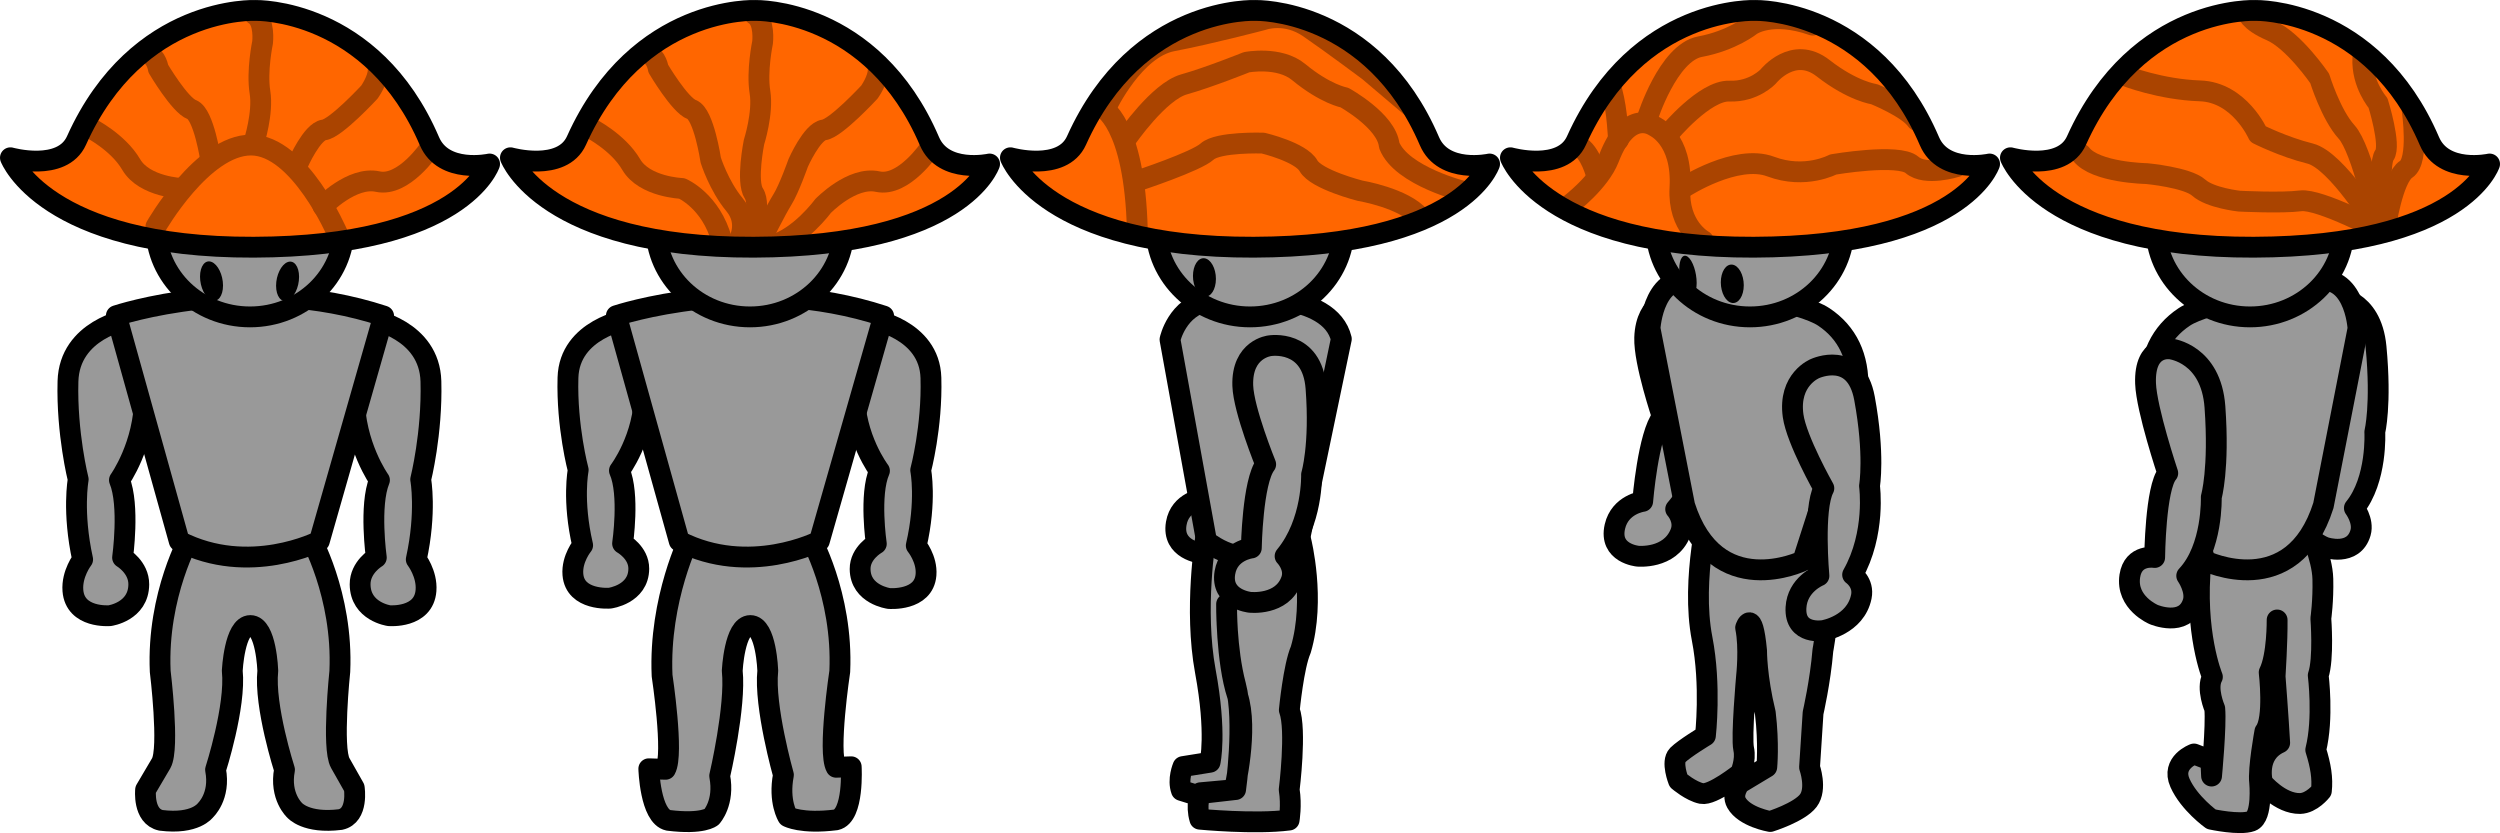 <?xml version="1.0" encoding="UTF-8" standalone="no"?>
<!-- Created with Inkscape (http://www.inkscape.org/) -->

<svg
   xmlns:dc="http://purl.org/dc/elements/1.1/"
   xmlns:cc="http://creativecommons.org/ns#"
   xmlns:rdf="http://www.w3.org/1999/02/22-rdf-syntax-ns#"
   xmlns:svg="http://www.w3.org/2000/svg"
   xmlns="http://www.w3.org/2000/svg"
   xmlns:sodipodi="http://sodipodi.sourceforge.net/DTD/sodipodi-0.dtd"
   xmlns:inkscape="http://www.inkscape.org/namespaces/inkscape"
   width="480"
   height="160"
   viewBox="0 0 127 42.333"
   version="1.1"
   id="svg5"
   inkscape:version="0.92.5 (2060ec1f9f, 2020-04-08)"
   sodipodi:docname="cogjian.svg"
   inkscape:export-filename="/home/victor/Projects/cogmura/data/img/char/cogjian.png"
   inkscape:export-xdpi="96"
   inkscape:export-ydpi="96">
  <sodipodi:namedview
     id="namedview7"
     pagecolor="#ffffff"
     bordercolor="#666666"
     borderopacity="1.0"
     inkscape:pageshadow="2"
     inkscape:pageopacity="0.0"
     inkscape:pagecheckerboard="true"
     inkscape:document-units="px"
     showgrid="false"
     units="px"
     width="240px"
     inkscape:zoom="1"
     inkscape:cx="152.11037"
     inkscape:cy="68"
     inkscape:window-width="1920"
     inkscape:window-height="1015"
     inkscape:window-x="0"
     inkscape:window-y="0"
     inkscape:window-maximized="1"
     inkscape:current-layer="layer1"
     inkscape:snap-global="false" />
  <defs
     id="defs2" />
  <g
     inkscape:label="Layer 1"
     inkscape:groupmode="layer"
     id="layer1"
     transform="translate(0,21.167)">
    <path
       style="fill:#999999;stroke:#000000;stroke-width:1.058;stroke-linecap:round;stroke-linejoin:round"
       d="m 117.276,5.684 c 0,0 0.697,1.447 0.725,2.559 0.028,1.113 -0.102,2.005 -0.102,2.005 0,0 0.157,2.054 -0.133,2.894 0,0 0.276,2.18 -0.126,3.783 0.257,0.822 0.356,1.442 0.286,2.085 0,0 -0.489,0.628 -1.085,0.641 -1.016,0.015 -1.902,-1.054 -1.902,-1.054 0,0 -0.406,-1.447 0.869,-2.03 -0.068,-1.246 -0.233,-3.373 -0.233,-3.373 0,0 0.115,-1.798 0.103,-2.867 0,0 0.018,1.818 -0.404,2.665 0,0 0.278,2.359 -0.219,3 0,0 -0.35,1.897 -0.265,2.589 0,0 0.164,1.75 -0.424,1.967 -0.588,0.217 -2.033,-0.098 -2.033,-0.098 0,0 -1.128,-0.806 -1.59,-1.846 -0.462,-1.04 0.713,-1.469 0.713,-1.469 l 0.854,0.329 0.037,0.793 c 0,0 0.243,-2.555 0.163,-3.426 0,0 -0.442,-1.024 -0.12,-1.612 0,0 -0.943,-2.271 -0.579,-5.845 0.363,-3.574 5.463,-1.691 5.463,-1.691 z"
       id="path1231"
       sodipodi:nodetypes="csccccccccccccscscccccscc"
       inkscape:connector-curvature="0" />
    <path
       style="fill:#999999;stroke:#000000;stroke-width:1.058;stroke-linecap:round;stroke-linejoin:round"
       d="m 118.612,-6.089 c 0,0 1.853,0.031 2.092,2.557 0.277,2.937 -0.064,4.311 -0.064,4.311 0,0 0.137,2.419 -1.038,3.863 0,0 0.488,0.644 0.314,1.25 -0.353,1.233 -1.786,0.751 -1.786,0.751 0,0 -1.301,-0.424 -1.143,-1.726 0.13,-1.074 1.121,-0.995 1.121,-0.995 0,0 -0.049,-3.335 0.505,-4.078 0,0 -1.052,-2.933 -1.124,-4.171 -0.109,-1.871 1.125,-1.761 1.125,-1.761 z"
       id="path1030"
       sodipodi:nodetypes="csccscsccsc"
       inkscape:connector-curvature="0" />
    <path
       style="fill:#999999;stroke:#000000;stroke-width:1.058;stroke-linecap:round;stroke-linejoin:round"
       d="m 86.881,4.4 c 0,0 -1.006,3.844 -0.414,6.88 0.463,2.377 0.168,4.929 0.168,4.929 0,0 -1.066,0.642 -1.408,0.982 -0.341,0.341 0.041,1.303 0.041,1.303 0,0 0.626,0.537 1.172,0.649 0.546,0.112 1.975,-1.029 1.975,-1.029 0,0 0.293,-0.642 0.163,-1.239 -0.13,-0.597 0.146,-3.686 0.146,-3.686 0,0 0.163,-1.449 -0.047,-2.468 0,0 0.347,-1.067 0.557,1.167 0,0 -0.009,1.312 0.443,3.162 0.191,1.593 0.075,2.751 0.075,2.751 l -1.371,0.825 c 0,0 -0.431,0.524 -0.17,0.99 0.405,0.724 1.715,0.949 1.715,0.949 0,0 1.486,-0.464 1.937,-1.062 0.452,-0.599 0.062,-1.693 0.062,-1.693 l 0.179,-2.76 c 0,0 0.368,-1.594 0.499,-3.184 0,0 0.694,-3.551 -0.094,-5.501 -0.787,-1.95 -5.63,-1.966 -5.63,-1.966 z"
       id="path19094"
       sodipodi:nodetypes="cscscscsccccccscscccscc"
       inkscape:connector-curvature="0" />
    <path
       style="fill:#999999;stroke:#000000;stroke-width:1.058;stroke-linecap:round;stroke-linejoin:round"
       d="m 85.041,-6.073 c 0,0 2.165,-0.397 2.191,2.137 0.03,2.946 -0.507,4.433 -0.507,4.433 0,0 -0.082,2.447 -1.601,4.199 0,0 0.506,0.547 0.242,1.208 -0.537,1.346 -2.165,1.183 -2.165,1.183 0,0 -1.479,-0.134 -1.164,-1.505 0.26,-1.131 1.411,-1.279 1.411,-1.279 0,0 0.276,-3.407 0.999,-4.296 0,0 -0.937,-2.762 -0.897,-4.014 0.06,-1.892 1.492,-2.065 1.492,-2.065 z"
       id="path19059"
       sodipodi:nodetypes="csccscsccsc"
       inkscape:connector-curvature="0" />
    <path
       style="fill:#999999;stroke:#000000;stroke-width:1.058;stroke-linecap:round;stroke-linejoin:round"
       d="m 62.034,-6.098 c 0,0 2.158,-0.361 2.347,2.154 0.221,2.924 -0.226,4.392 -0.226,4.392 0,0 0.075,2.427 -1.345,4.143 0,0 0.545,0.551 0.322,1.203 -0.455,1.327 -2.107,1.141 -2.107,1.141 0,0 -1.501,-0.155 -1.271,-1.511 0.189,-1.118 1.341,-1.248 1.341,-1.248 0,0 0.059,-3.377 0.73,-4.249 0,0 -1.123,-2.756 -1.164,-3.998 -0.062,-1.877 1.372,-2.027 1.372,-2.027 z"
       id="path13440"
       sodipodi:nodetypes="csccscsccsc"
       inkscape:connector-curvature="0" />
    <path
       style="fill:#999999;stroke:#000000;stroke-width:1.058;stroke-linecap:round;stroke-linejoin:round"
       d="m 61.251,6.137 c 0,0 -0.605,3.64 -0.018,6.802 0.586,3.163 0.239,4.615 0.239,4.615 l -1.377,0.221 c 0,0 -0.282,0.657 -0.079,1.212 l 0.926,0.289 0.04,-0.172 1.787,-0.162 c 0,0 0.493,-3.446 8.8e-5,-5.298 -0.493,-1.852 -0.458,-4.122 -0.458,-4.122 0,0 -0.022,2.903 0.553,4.641 0.576,1.738 -0.16,4.785 -0.16,4.785 l -1.729,0.197 c 0,0 -0.237,0.588 -0.022,1.303 0,0 2.785,0.271 4.535,0.044 0,0 0.13,-0.746 0.003,-1.546 0,0 0.382,-3.032 0.007,-4.044 0,0 0.214,-2.227 0.582,-3.067 0.757,-2.544 0.007,-5.524 0.007,-5.524 z"
       id="path14871"
       sodipodi:nodetypes="ccccccccscsccccccccc"
       inkscape:connector-curvature="0" />
    <path
       style="fill:#999999;stroke:#000000;stroke-width:1.058;stroke-linecap:round;stroke-linejoin:round"
       d="m 59.436,-3.917 c 0,0 0.353,-1.675 1.962,-1.965 1.608,-0.29 6.162,-0.482 6.742,1.934 L 65.998,6.319 c 0,0 -2.349,1.829 -4.706,0.002 z"
       id="path10803"
       sodipodi:nodetypes="cscccc"
       inkscape:connector-curvature="0" />
    <path
       style="fill:#999999;stroke:#000000;stroke-width:1.058;stroke-linecap:round;stroke-linejoin:round"
       d="m 18.861,-4.946 c 0,0 2.96,0.507 3.03,3.155 0.07,2.649 -0.52,4.979 -0.52,4.979 0,0 0.305,1.651 -0.225,4.065 0,0 0.56,0.723 0.495,1.577 -0.109,1.43 -1.874,1.279 -1.874,1.279 0,0 -1.465,-0.201 -1.473,-1.591 -0.005,-0.874 0.823,-1.359 0.823,-1.359 0,0 -0.369,-2.652 0.16,-3.937 0,0 -1.273,-1.771 -1.277,-4.235 z"
       id="path1551"
       sodipodi:nodetypes="csccscscccc"
       inkscape:connector-curvature="0" />
    <path
       style="fill:#999999;stroke:#000000;stroke-width:1.058;stroke-linecap:round;stroke-linejoin:round"
       d="m 6.483,-4.946 c 0,0 -2.96,0.507 -3.03,3.155 -0.07,2.649 0.52,4.979 0.52,4.979 0,0 -0.305,1.651 0.225,4.065 0,0 -0.56,0.723 -0.495,1.577 0.109,1.43 1.874,1.279 1.874,1.279 0,0 1.465,-0.201 1.473,-1.591 0.005,-0.874 -0.823,-1.359 -0.823,-1.359 0,0 0.369,-2.652 -0.16,-3.937 0,0 1.273,-1.771 1.277,-4.235 z"
       id="path2325"
       sodipodi:nodetypes="csccscscccc"
       inkscape:connector-curvature="0" />
    <path
       id="path2360"
       style="fill:#999999;stroke:#000000;stroke-width:1.058;stroke-linecap:round;stroke-linejoin:round"
       d="m 9.673,6.062 c 0,0 -1.708,2.967 -1.534,6.877 0,0 0.481,3.91 0.049,4.668 l -0.792,1.344 c 0,0 -0.144,1.357 0.783,1.555 1.752,0.22 2.256,-0.511 2.256,-0.511 0,0 0.774,-0.701 0.515,-2.06 0,0 1.038,-3.218 0.849,-5.032 0,0 0.112,-2.293 0.92,-2.293 0.808,5.82e-4 0.885,2.293 0.885,2.293 -0.189,1.814 0.849,5.032 0.849,5.032 -0.259,1.359 0.515,2.06 0.515,2.06 0,0 0.574,0.69 2.326,0.47 0.927,-0.198 0.701,-1.615 0.701,-1.615 l -0.709,-1.253 c -0.432,-0.758 -0.023,-4.658 -0.023,-4.658 0.174,-3.91 -1.534,-6.877 -1.534,-6.877 l -3.027,0.084 z"
       sodipodi:nodetypes="ccccccccccccccccccc"
       inkscape:connector-curvature="0" />
    <path
       style="fill:#999999;stroke:#000000;stroke-width:1.058;stroke-linecap:round;stroke-linejoin:round"
       d="m 5.91,-5.13 c 0,0 6.708,-2.24 13.579,0.017 L 16.223,6.319 c 0,0 -3.554,1.829 -7.119,0.002 z"
       id="path1436"
       sodipodi:nodetypes="ccccc"
       inkscape:connector-curvature="0" />
    <ellipse
       style="fill:#999999;stroke:#000000;stroke-width:1.058;stroke-linecap:round;stroke-linejoin:round"
       id="path1321"
       cx="12.7"
       cy="-9.633"
       rx="4.782"
       ry="4.564" />
    <path
       style="fill:#ff6600;stroke:none;stroke-width:1.058;stroke-linecap:round;stroke-linejoin:round"
       d="m 12.991,-20.637 c 0,0 -6.005,-0.287 -9.105,6.608 -0.728,1.619 -3.357,0.876 -3.357,0.876 0,0 1.758,4.578 12.36,4.544 10.601,-0.034 11.982,-4.227 11.982,-4.227 0,0 -2.337,0.518 -3.056,-1.16 -2.905,-6.775 -8.824,-6.641 -8.824,-6.641 z"
       id="path39"
       sodipodi:nodetypes="cscscsc"
       inkscape:connector-curvature="0" />
    <ellipse
       style="fill:#000000;stroke:none;stroke-width:1.096;stroke-linecap:round;stroke-linejoin:round"
       id="path5675"
       cx="11.517"
       cy="-11.035"
       rx="0.626"
       ry="0.974"
       transform="matrix(0.933,0.36,0,1,0,0)" />
    <ellipse
       style="fill:#000000;stroke:none;stroke-width:1.096;stroke-linecap:round;stroke-linejoin:round"
       id="ellipse5779"
       cx="-15.658"
       cy="-1.241"
       rx="0.626"
       ry="0.974"
       transform="matrix(-0.933,0.36,0,1,0,0)" />
    <path
       style="fill:none;stroke:#aa4400;stroke-width:1.058;stroke-linecap:round;stroke-linejoin:round"
       d="m 7.92,-9.656 c 0,0 2.371,-4.148 4.834,-4.143 2.464,0.005 4.388,4.496 4.388,4.496"
       id="path5912"
       inkscape:connector-curvature="0" />
    <path
       style="fill:none;stroke:#aa4400;stroke-width:1.058;stroke-linecap:round;stroke-linejoin:round"
       d="m 9.242,-11.593 c 0,0 -1.907,-0.069 -2.578,-1.217 -0.671,-1.148 -2.096,-1.862 -2.096,-1.862"
       id="path6093"
       inkscape:connector-curvature="0" />
    <path
       style="fill:none;stroke:#aa4400;stroke-width:1.058;stroke-linecap:round;stroke-linejoin:round"
       d="m 10.706,-13.034 c 0,0 -0.349,-2.337 -0.961,-2.564 -0.612,-0.228 -1.704,-2.082 -1.704,-2.082 0,0 -0.079,-0.596 -0.537,-0.775"
       id="path6095"
       inkscape:connector-curvature="0" />
    <path
       style="fill:none;stroke:#aa4400;stroke-width:1.058;stroke-linecap:round;stroke-linejoin:round"
       d="m 12.904,-13.95 c 0,0 0.475,-1.474 0.302,-2.538 -0.172,-1.064 0.133,-2.524 0.133,-2.524 0,0 0.129,-1.085 -0.405,-1.411"
       id="path6097"
       inkscape:connector-curvature="0" />
    <path
       style="fill:none;stroke:#aa4400;stroke-width:1.058;stroke-linecap:round;stroke-linejoin:round"
       d="m 15.147,-12.884 c 0,0 0.703,-1.602 1.311,-1.683 0.608,-0.081 2.308,-1.921 2.308,-1.921 0,0 0.445,-0.625 0.447,-1.121"
       id="path6099"
       inkscape:connector-curvature="0" />
    <path
       style="fill:none;stroke:#aa4400;stroke-width:1.058;stroke-linecap:round;stroke-linejoin:round"
       d="m 16.404,-10.696 c 0,0 1.474,-1.532 2.785,-1.246 1.311,0.287 2.637,-1.684 2.637,-1.684"
       id="path6101"
       inkscape:connector-curvature="0" />
    <path
       style="fill:none;stroke:#000000;stroke-width:1.058;stroke-linecap:round;stroke-linejoin:round"
       d="m 12.991,-20.637 c 0,0 -6.005,-0.287 -9.105,6.608 -0.728,1.619 -3.357,0.876 -3.357,0.876 0,0 1.758,4.578 12.36,4.544 10.601,-0.034 11.982,-4.227 11.982,-4.227 0,0 -2.337,0.518 -3.056,-1.16 -2.905,-6.775 -8.824,-6.641 -8.824,-6.641 z"
       id="path6183"
       sodipodi:nodetypes="cscscsc"
       inkscape:connector-curvature="0" />
    <path
       style="fill:#999999;stroke:#000000;stroke-width:1.058;stroke-linecap:round;stroke-linejoin:round"
       d="m 44.261,-4.946 c 0,0 2.96,0.477 3.03,2.973 0.07,2.495 -0.52,4.691 -0.52,4.691 0,0 0.305,1.555 -0.225,3.829 0,0 0.56,0.682 0.495,1.486 -0.109,1.347 -1.874,1.204 -1.874,1.204 0,0 -1.465,-0.19 -1.473,-1.499 -0.005,-0.823 0.823,-1.28 0.823,-1.28 0,0 -0.369,-2.498 0.16,-3.709 0,0 -1.273,-1.668 -1.277,-3.99 z"
       id="path6221"
       sodipodi:nodetypes="csccscscccc"
       inkscape:connector-curvature="0" />
    <path
       style="fill:#999999;stroke:#000000;stroke-width:1.058;stroke-linecap:round;stroke-linejoin:round"
       d="m 31.883,-4.946 c 0,0 -2.96,0.477 -3.03,2.969 -0.07,2.492 0.52,4.685 0.52,4.685 0,0 -0.305,1.553 0.225,3.825 0,0 -0.56,0.681 -0.495,1.484 0.109,1.346 1.874,1.203 1.874,1.203 0,0 1.465,-0.189 1.473,-1.497 0.005,-0.822 -0.823,-1.279 -0.823,-1.279 0,0 0.369,-2.495 -0.16,-3.704 0,0 1.273,-1.666 1.277,-3.985 z"
       id="path6223"
       sodipodi:nodetypes="csccscscccc"
       inkscape:connector-curvature="0" />
    <path
       id="path6225"
       style="fill:#999999;stroke:#000000;stroke-width:1.058;stroke-linecap:round;stroke-linejoin:round"
       d="m 35.073,6.062 c 0,0 -1.612,3.183 -1.439,7.093 0,0 0.606,4 0.174,4.758 l -0.849,-0.027 c 0,0 0.068,2.422 0.995,2.62 1.752,0.22 2.195,-0.174 2.195,-0.174 0,0 0.671,-0.724 0.411,-2.083 0,0 0.827,-3.532 0.638,-5.346 0,0 0.112,-2.293 0.92,-2.293 0.808,5.82e-4 0.885,2.293 0.885,2.293 -0.19,1.814 0.795,5.296 0.795,5.296 -0.259,1.359 0.222,2.12 0.222,2.12 0,0 0.693,0.383 2.445,0.163 0.927,-0.198 0.777,-2.697 0.777,-2.697 l -0.767,0.025 c -0.432,-0.758 0.186,-4.87 0.186,-4.87 0.174,-3.91 -1.534,-6.877 -1.534,-6.877 l -3.027,0.084 z"
       sodipodi:nodetypes="ccccccccccccccccccc"
       inkscape:connector-curvature="0" />
    <path
       style="fill:#999999;stroke:#000000;stroke-width:1.058;stroke-linecap:round;stroke-linejoin:round"
       d="m 31.311,-5.13 c 0,0 6.708,-2.24 13.579,0.017 L 41.623,6.319 c 0,0 -3.554,1.829 -7.119,0.002 z"
       id="path6227"
       sodipodi:nodetypes="ccccc"
       inkscape:connector-curvature="0" />
    <ellipse
       style="fill:#999999;stroke:#000000;stroke-width:1.058;stroke-linecap:round;stroke-linejoin:round"
       id="ellipse6229"
       cx="38.1"
       cy="-9.633"
       rx="4.782"
       ry="4.564" />
    <path
       style="fill:#ff6600;stroke:none;stroke-width:1.058;stroke-linecap:round;stroke-linejoin:round"
       d="m 38.391,-20.637 c 0,0 -6.005,-0.287 -9.105,6.608 -0.728,1.619 -3.357,0.876 -3.357,0.876 0,0 1.758,4.578 12.36,4.544 10.601,-0.034 11.982,-4.227 11.982,-4.227 0,0 -2.337,0.518 -3.056,-1.16 -2.905,-6.775 -8.824,-6.641 -8.824,-6.641 z"
       id="path6231"
       sodipodi:nodetypes="cscscsc"
       inkscape:connector-curvature="0" />
    <path
       style="fill:none;stroke:#aa4400;stroke-width:1.058;stroke-linecap:round;stroke-linejoin:round"
       d="m 29.968,-14.673 c 0,0 1.424,0.714 2.096,1.862 0.671,1.148 2.578,1.217 2.578,1.217 0,0 1.477,0.624 2.026,2.641"
       id="path6239"
       sodipodi:nodetypes="cscc"
       inkscape:connector-curvature="0" />
    <path
       style="fill:none;stroke:#aa4400;stroke-width:1.058;stroke-linecap:round;stroke-linejoin:round"
       d="m 32.903,-18.456 c 0.458,0.179 0.537,0.775 0.537,0.775 0,0 1.092,1.855 1.704,2.082 0.612,0.228 0.961,2.564 0.961,2.564 0,0 0.408,1.302 1.206,2.264 0.798,0.961 0.178,1.913 0.178,1.913"
       id="path6241"
       sodipodi:nodetypes="ccscsc"
       inkscape:connector-curvature="0" />
    <path
       style="fill:none;stroke:#aa4400;stroke-width:1.058;stroke-linecap:round;stroke-linejoin:round"
       d="m 38.334,-20.423 c 0.534,0.326 0.405,1.411 0.405,1.411 0,0 -0.306,1.46 -0.133,2.524 0.172,1.064 -0.302,2.538 -0.302,2.538 0,0 -0.408,2.012 -0.008,2.612 0.399,0.6 -0.155,2.391 -0.155,2.391"
       id="path6243"
       sodipodi:nodetypes="ccscsc"
       inkscape:connector-curvature="0" />
    <path
       style="fill:none;stroke:#aa4400;stroke-width:1.058;stroke-linecap:round;stroke-linejoin:round"
       d="m 44.613,-17.61 c -0.002,0.496 -0.447,1.121 -0.447,1.121 0,0 -1.701,1.84 -2.308,1.921 -0.608,0.081 -1.311,1.683 -1.311,1.683 0,0 -0.465,1.318 -0.795,1.845 -0.33,0.527 -1.064,2 -1.064,2"
       id="path6245"
       sodipodi:nodetypes="ccscsc"
       inkscape:connector-curvature="0" />
    <path
       style="fill:none;stroke:#aa4400;stroke-width:1.058;stroke-linecap:round;stroke-linejoin:round"
       d="m 47.227,-13.625 c 0,0 -1.326,1.97 -2.637,1.684 -1.311,-0.287 -2.785,1.246 -2.785,1.246 0,0 -1.18,1.614 -2.595,1.997"
       id="path6247"
       sodipodi:nodetypes="cscc"
       inkscape:connector-curvature="0" />
    <path
       style="fill:none;stroke:#000000;stroke-width:1.058;stroke-linecap:round;stroke-linejoin:round"
       d="m 38.391,-20.637 c 0,0 -6.005,-0.287 -9.105,6.608 -0.728,1.619 -3.357,0.876 -3.357,0.876 0,0 1.758,4.578 12.36,4.544 10.601,-0.034 11.982,-4.227 11.982,-4.227 0,0 -2.337,0.518 -3.056,-1.16 -2.905,-6.775 -8.824,-6.641 -8.824,-6.641 z"
       id="path6249"
       sodipodi:nodetypes="cscscsc"
       inkscape:connector-curvature="0" />
    <ellipse
       style="fill:#999999;stroke:#000000;stroke-width:1.058;stroke-linecap:round;stroke-linejoin:round"
       id="ellipse8717"
       cx="63.5"
       cy="-9.633"
       rx="4.782"
       ry="4.564" />
    <path
       style="fill:#ff6600;stroke:none;stroke-width:1.058;stroke-linecap:round;stroke-linejoin:round"
       d="m 63.791,-20.637 c 0,0 -6.005,-0.287 -9.105,6.608 -0.728,1.619 -3.357,0.876 -3.357,0.876 0,0 1.758,4.578 12.36,4.544 10.601,-0.034 11.982,-4.227 11.982,-4.227 0,0 -2.337,0.518 -3.056,-1.16 -2.905,-6.775 -8.824,-6.641 -8.824,-6.641 z"
       id="path8719"
       sodipodi:nodetypes="cscscsc"
       inkscape:connector-curvature="0" />
    <ellipse
       style="fill:#000000;stroke:none;stroke-width:1.062;stroke-linecap:round;stroke-linejoin:round"
       id="ellipse8721"
       cx="61.679"
       cy="-14.783"
       rx="0.588"
       ry="0.974"
       transform="matrix(0.992,0.125,0,1,0,0)" />
    <path
       style="fill:none;stroke:#aa4400;stroke-width:1.058;stroke-linecap:round;stroke-linejoin:round"
       d="m 55.947,-15.735 c 0,0 1.697,0.717 1.83,6.292"
       id="path9332"
       inkscape:connector-curvature="0" />
    <path
       style="fill:none;stroke:#aa4400;stroke-width:1.058;stroke-linecap:round;stroke-linejoin:round"
       d="m 57.233,-14.144 c 0,0 1.636,-2.376 2.912,-2.735 1.276,-0.359 3.178,-1.126 3.178,-1.126 0,0 1.656,-0.321 2.649,0.498 1.364,1.126 2.325,1.297 2.325,1.297 0,0 2.144,1.18 2.276,2.427 0.615,1.576 3.86,2.363 3.86,2.363"
       id="path9480"
       sodipodi:nodetypes="cscsccc"
       inkscape:connector-curvature="0" />
    <path
       style="fill:none;stroke:#aa4400;stroke-width:1.058;stroke-linecap:round;stroke-linejoin:round"
       d="m 57.809,-11.987 c 0,0 2.956,-0.974 3.513,-1.481 0.558,-0.507 2.841,-0.43 2.841,-0.43 0,0 1.918,0.454 2.309,1.154 0.391,0.7 2.623,1.266 2.623,1.266 0,0 2.23,0.37 3.045,1.342"
       id="path9595"
       sodipodi:nodetypes="cscscc"
       inkscape:connector-curvature="0" />
    <path
       style="fill:none;stroke:#aa4400;stroke-width:1.058;stroke-linecap:round;stroke-linejoin:round"
       d="m 56.222,-15.782 c 0,0 1.387,-2.933 3.338,-3.306 1.951,-0.373 4.608,-1.076 4.608,-1.076 0,0 1.137,-0.417 2.329,0.402 1.192,0.819 3.036,2.199 3.036,2.199 l 2.087,1.769"
       id="path10721"
       inkscape:connector-curvature="0" />
    <path
       style="fill:none;stroke:#000000;stroke-width:1.058;stroke-linecap:round;stroke-linejoin:round"
       d="m 63.791,-20.637 c 0,0 -6.005,-0.287 -9.105,6.608 -0.728,1.619 -3.357,0.876 -3.357,0.876 0,0 1.758,4.578 12.36,4.544 10.601,-0.034 11.982,-4.227 11.982,-4.227 0,0 -2.337,0.518 -3.056,-1.16 -2.905,-6.775 -8.824,-6.641 -8.824,-6.641 z"
       id="path8737"
       sodipodi:nodetypes="cscscsc"
       inkscape:connector-curvature="0" />
    <path
       style="fill:#999999;stroke:#000000;stroke-width:1.058;stroke-linecap:round;stroke-linejoin:round"
       d="m 64.506,-3.603 c 0,0 2.158,-0.361 2.347,2.154 0.221,2.924 -0.226,4.392 -0.226,4.392 0,0 0.075,2.427 -1.345,4.143 0,0 0.545,0.551 0.322,1.203 -0.455,1.327 -2.107,1.141 -2.107,1.141 0,0 -1.501,-0.155 -1.271,-1.511 0.189,-1.118 1.341,-1.248 1.341,-1.248 0,0 0.059,-3.377 0.73,-4.249 0,0 -1.123,-2.756 -1.164,-3.998 -0.062,-1.877 1.372,-2.027 1.372,-2.027 z"
       id="path10838"
       sodipodi:nodetypes="csccscsccsc"
       inkscape:connector-curvature="0" />
    <path
       style="fill:#999999;stroke:#000000;stroke-width:1.058;stroke-linecap:round;stroke-linejoin:round"
       d="m 83.821,-4.48 c 0,0 0.171,-3.144 2.541,-2.319 1.185,0.413 5.106,0.945 6.291,1.735 1.185,0.789 1.795,2.032 1.73,3.673 l -2.802,8.715 c 0,0 -4.433,2.135 -6.002,-2.816 z"
       id="path17813"
       sodipodi:nodetypes="csscccc"
       inkscape:connector-curvature="0" />
    <ellipse
       style="fill:#999999;stroke:#000000;stroke-width:1.058;stroke-linecap:round;stroke-linejoin:round"
       id="ellipse16540"
       cx="88.9"
       cy="-9.633"
       rx="4.782"
       ry="4.564" />
    <path
       style="fill:#ff6600;stroke:none;stroke-width:1.058;stroke-linecap:round;stroke-linejoin:round"
       d="m 89.191,-20.637 c 0,0 -6.005,-0.287 -9.105,6.608 -0.728,1.619 -3.357,0.876 -3.357,0.876 0,0 1.758,4.578 12.36,4.544 10.601,-0.034 11.982,-4.227 11.982,-4.227 0,0 -2.337,0.518 -3.056,-1.16 -2.905,-6.775 -8.824,-6.641 -8.824,-6.641 z"
       id="path16542"
       sodipodi:nodetypes="cscscsc"
       inkscape:connector-curvature="0" />
    <path
       style="fill:none;stroke:#aa4400;stroke-width:1.058;stroke-linecap:round;stroke-linejoin:round"
       d="m 79.759,-10.781 c 0,0 1.506,-1.132 1.976,-2.35 1.001,-2.59 2.297,-1.625 2.297,-1.625 0,0 1.456,0.61 1.31,3.137 -0.114,1.983 1.191,2.68 1.191,2.68"
       id="path16989"
       sodipodi:nodetypes="cscsc"
       inkscape:connector-curvature="0" />
    <path
       style="fill:none;stroke:#aa4400;stroke-width:1.058;stroke-linecap:round;stroke-linejoin:round"
       d="m 85.559,-11.654 c 0,0 2.643,-1.71 4.395,-1.051 1.752,0.659 3.173,-0.107 3.173,-0.107 0,0 3.321,-0.571 4.004,0.022 0.683,0.593 2.257,0.091 2.257,0.091"
       id="path17573"
       inkscape:connector-curvature="0" />
    <path
       style="fill:none;stroke:#aa4400;stroke-width:1.058;stroke-linecap:round;stroke-linejoin:round"
       d="m 84.792,-14.405 c 0,0 1.811,-2.181 3.064,-2.134 1.253,0.047 1.979,-0.753 1.979,-0.753 0,0 1.267,-1.591 2.779,-0.411 1.512,1.179 2.593,1.32 2.593,1.32 0,0 1.716,0.692 2.154,1.332"
       id="path17575"
       inkscape:connector-curvature="0" />
    <path
       style="fill:none;stroke:#aa4400;stroke-width:1.058;stroke-linecap:round;stroke-linejoin:round"
       d="m 83.686,-15.169 c 0,0 1.049,-3.323 2.675,-3.627 1.626,-0.303 2.595,-1.087 2.595,-1.087 0,0 1.02,-0.747 3.124,-0.007"
       id="path17690"
       inkscape:connector-curvature="0" />
    <path
       style="fill:none;stroke:#aa4400;stroke-width:1.058;stroke-linecap:round;stroke-linejoin:round"
       d="m 82.217,-14.064 c 0,0 -0.048,-1.444 -0.328,-2.469"
       id="path17692"
       inkscape:connector-curvature="0" />
    <path
       style="fill:none;stroke:#aa4400;stroke-width:1.058;stroke-linecap:round;stroke-linejoin:round"
       d="m 81.105,-12.237 c 0,0 -0.294,-1.227 -0.939,-1.544"
       id="path17694"
       inkscape:connector-curvature="0" />
    <path
       style="fill:none;stroke:#000000;stroke-width:1.058;stroke-linecap:round;stroke-linejoin:round"
       d="m 89.191,-20.637 c 0,0 -6.005,-0.287 -9.105,6.608 -0.728,1.619 -3.357,0.876 -3.357,0.876 0,0 1.758,4.578 12.36,4.544 10.601,-0.034 11.982,-4.227 11.982,-4.227 0,0 -2.337,0.518 -3.056,-1.16 -2.905,-6.775 -8.824,-6.641 -8.824,-6.641 z"
       id="path16554"
       sodipodi:nodetypes="cscscsc"
       inkscape:connector-curvature="0" />
    <ellipse
       style="fill:#000000;stroke:none;stroke-width:1.062;stroke-linecap:round;stroke-linejoin:round"
       id="ellipse17776"
       cx="88.71"
       cy="-17.839"
       rx="0.588"
       ry="0.974"
       transform="matrix(0.992,0.125,0,1,0,0)" />
    <ellipse
       style="fill:#000000;stroke:none;stroke-width:1.194;stroke-linecap:round;stroke-linejoin:round"
       id="ellipse17778"
       cx="109.233"
       cy="-74.757"
       rx="0.564"
       ry="0.974"
       transform="matrix(0.785,0.619,0,1,0,0)" />
    <path
       style="fill:#999999;stroke:#000000;stroke-width:1.058;stroke-linecap:round;stroke-linejoin:round"
       d="m 92.206,-2.445 c 0,0 2.055,-0.952 2.51,1.511 0.53,2.864 0.255,4.454 0.255,4.454 0,0 0.335,2.406 -0.858,4.511 0,0 0.589,0.401 0.442,1.115 -0.298,1.452 -1.922,1.718 -1.922,1.718 0,0 -1.473,0.256 -1.397,-1.163 0.063,-1.17 1.166,-1.615 1.166,-1.615 0,0 -0.307,-3.393 0.25,-4.449 0,0 -1.387,-2.448 -1.561,-3.679 -0.262,-1.86 1.113,-2.402 1.113,-2.402 z"
       id="path18975"
       sodipodi:nodetypes="csccscsccsc"
       inkscape:connector-curvature="0" />
    <path
       style="fill:#999999;stroke:#000000;stroke-width:1.058;stroke-linecap:round;stroke-linejoin:round"
       d="m 119.787,-4.48 c 0,0 -0.171,-3.144 -2.541,-2.319 -1.185,0.413 -5.106,0.945 -6.291,1.735 -1.185,0.789 -1.795,2.032 -1.73,3.673 l 2.802,8.715 c 0,0 4.433,2.135 6.002,-2.816 z"
       id="path1032"
       sodipodi:nodetypes="csscccc"
       inkscape:connector-curvature="0" />
    <ellipse
       style="fill:#999999;stroke:#000000;stroke-width:1.058;stroke-linecap:round;stroke-linejoin:round"
       id="ellipse144"
       cx="114.3"
       cy="-9.633"
       rx="4.782"
       ry="4.564" />
    <path
       style="fill:#ff6600;stroke:none;stroke-width:1.058;stroke-linecap:round;stroke-linejoin:round"
       d="m 114.591,-20.637 c 0,0 -6.005,-0.287 -9.105,6.608 -0.728,1.619 -3.357,0.876 -3.357,0.876 0,0 1.758,4.578 12.36,4.544 10.601,-0.034 11.982,-4.227 11.982,-4.227 0,0 -2.337,0.518 -3.056,-1.16 -2.905,-6.775 -8.824,-6.641 -8.824,-6.641 z"
       id="path146"
       sodipodi:nodetypes="cscscsc"
       inkscape:connector-curvature="0" />
    <path
       style="fill:none;stroke:#aa4400;stroke-width:1.058;stroke-linecap:round;stroke-linejoin:round"
       d="m 121.18,-9.625 c 0,0 0.374,-2.505 1.052,-2.942 0.678,-0.437 0.307,-2.988 0.307,-2.988"
       id="path839"
       inkscape:connector-curvature="0" />
    <path
       style="fill:none;stroke:#aa4400;stroke-width:1.058;stroke-linecap:round;stroke-linejoin:round"
       d="m 121.06,-9.698 c 0,0 -0.275,-3.112 0.072,-3.596 0.347,-0.484 -0.328,-2.641 -0.328,-2.641 0,0 -0.844,-0.973 -0.771,-2.286"
       id="path940"
       inkscape:connector-curvature="0" />
    <path
       style="fill:none;stroke:#aa4400;stroke-width:1.058;stroke-linecap:round;stroke-linejoin:round"
       d="m 120.832,-9.606 c 0,0 -0.825,-3.977 -1.626,-4.858 -0.801,-0.881 -1.366,-2.719 -1.366,-2.719 0,0 -1.314,-1.925 -2.48,-2.427 -1.166,-0.502 -1.202,-0.961 -1.202,-0.961"
       id="path942"
       inkscape:connector-curvature="0" />
    <path
       style="fill:none;stroke:#aa4400;stroke-width:1.058;stroke-linecap:round;stroke-linejoin:round"
       d="m 120.771,-9.614 c 0,0 -2.064,-3.418 -3.419,-3.753 -1.355,-0.335 -2.642,-0.985 -2.642,-0.985 0,0 -0.942,-2.133 -2.951,-2.199 -2.009,-0.066 -3.787,-0.762 -3.787,-0.762"
       id="path944"
       inkscape:connector-curvature="0" />
    <path
       style="fill:none;stroke:#aa4400;stroke-width:1.058;stroke-linecap:round;stroke-linejoin:round"
       d="m 121.036,-9.387 c 0,0 -3.203,-1.702 -4.167,-1.577 -0.964,0.125 -3.112,0.015 -3.112,0.015 0,0 -1.473,-0.158 -2.059,-0.683 -0.586,-0.525 -2.643,-0.716 -2.643,-0.716 0,0 -2.615,-0.042 -3.338,-0.995"
       id="path946"
       inkscape:connector-curvature="0" />
    <path
       style="fill:none;stroke:#000000;stroke-width:1.058;stroke-linecap:round;stroke-linejoin:round"
       d="m 114.591,-20.637 c 0,0 -6.005,-0.287 -9.105,6.608 -0.728,1.619 -3.357,0.876 -3.357,0.876 0,0 1.758,4.578 12.36,4.544 10.601,-0.034 11.982,-4.227 11.982,-4.227 0,0 -2.337,0.518 -3.056,-1.16 -2.905,-6.775 -8.824,-6.641 -8.824,-6.641 z"
       id="path160"
       sodipodi:nodetypes="cscscsc"
       inkscape:connector-curvature="0" />
    <path
       style="fill:#999999;stroke:#000000;stroke-width:1.058;stroke-linecap:round;stroke-linejoin:round"
       d="m 110.282,-3.44 c 0,0 2.042,0.234 2.237,2.947 0.227,3.155 -0.186,4.579 -0.186,4.579 0,0 0.087,2.588 -1.248,3.997 0,0 0.52,0.738 0.313,1.364 -0.422,1.274 -1.989,0.605 -1.989,0.605 0,0 -1.423,-0.592 -1.214,-1.961 0.172,-1.128 1.262,-0.937 1.262,-0.937 0,0 0.035,-3.554 0.665,-4.284 0,0 -1.081,-3.234 -1.128,-4.559 -0.07,-2.002 1.287,-1.752 1.287,-1.752 z"
       id="path1036"
       sodipodi:nodetypes="csccscsccsc"
       inkscape:connector-curvature="0" />
  </g>
</svg>
